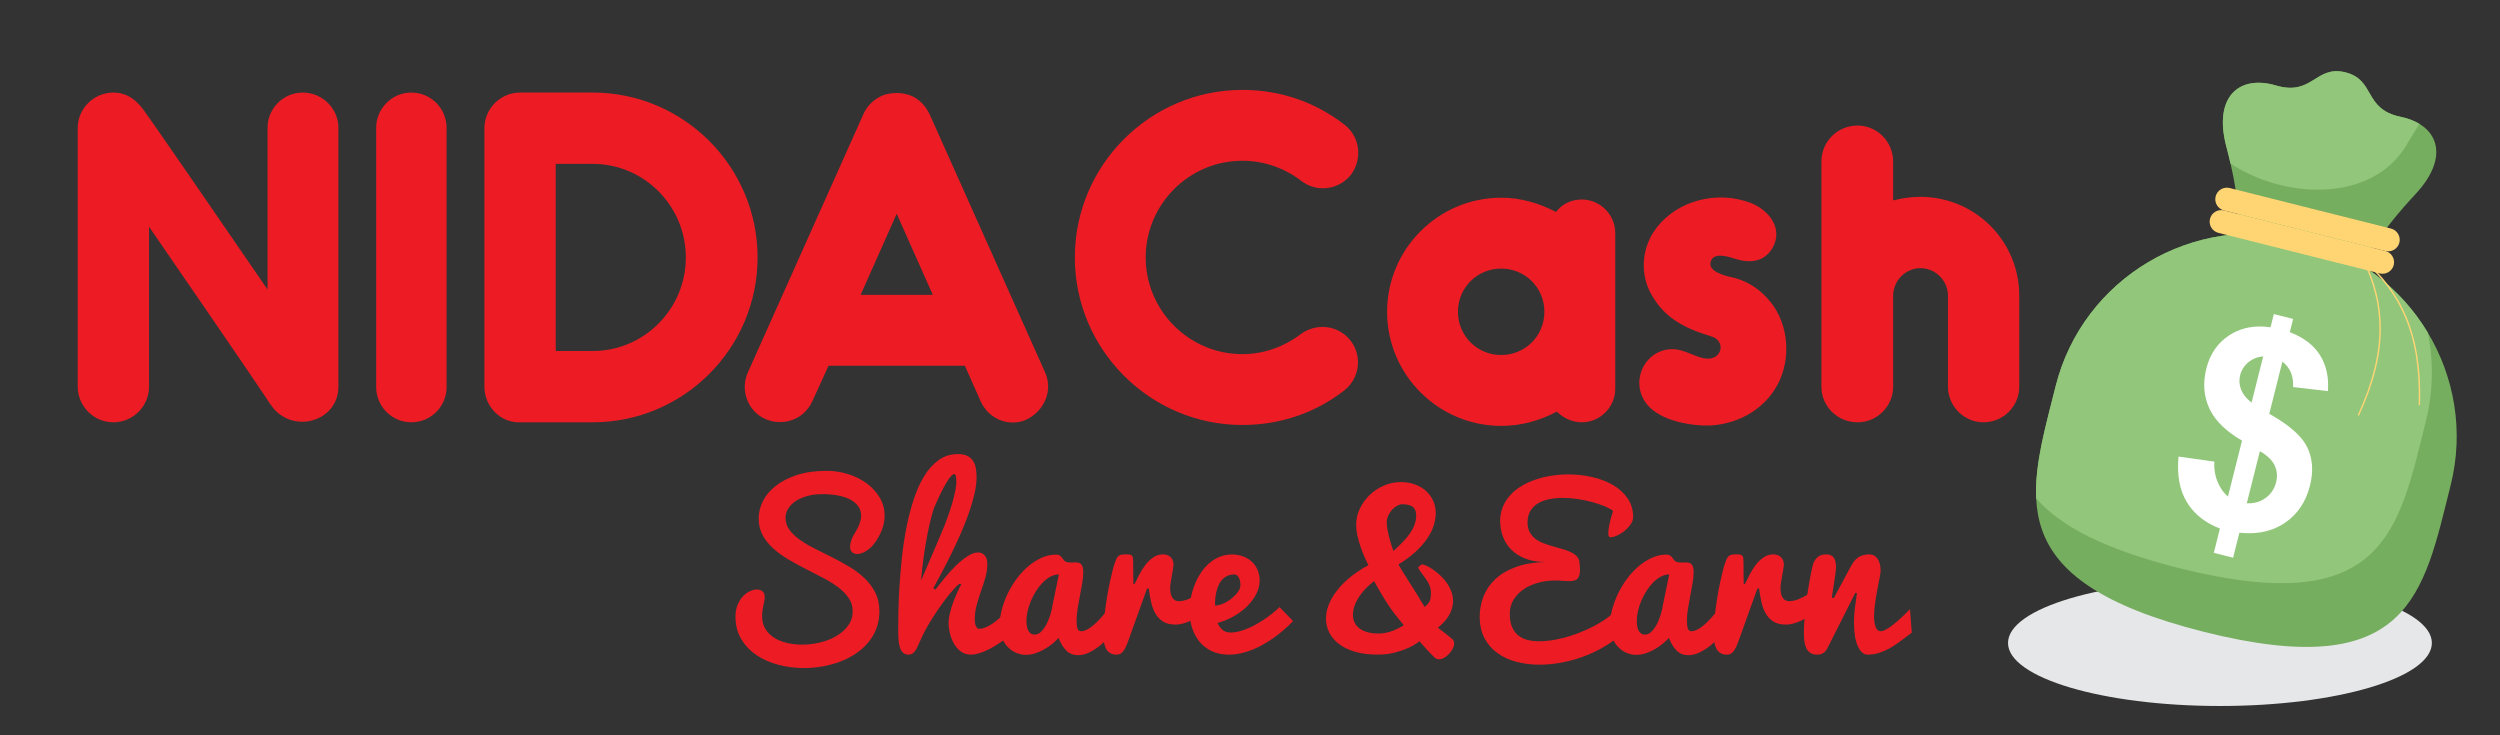 <?xml version="1.0" encoding="utf-8"?>
<!-- Generator: Adobe Illustrator 16.0.0, SVG Export Plug-In . SVG Version: 6.00 Build 0)  -->
<!DOCTYPE svg PUBLIC "-//W3C//DTD SVG 1.1//EN" "http://www.w3.org/Graphics/SVG/1.1/DTD/svg11.dtd">
<svg version="1.1" id="Layer_1" xmlns="http://www.w3.org/2000/svg" xmlns:xlink="http://www.w3.org/1999/xlink" x="0px" y="0px"
	 width="400px" height="117.606px" viewBox="0 0 400 117.606" enable-background="new 0 0 400 117.606" xml:space="preserve">
<rect x="0" y="0" width="400" height="117.606" fill="#333333" stroke="none"/>
<path fill="#E6E7E8" d="M389.097,102.875c0,5.57-15.183,10.083-33.907,10.083c-18.728,0-33.907-4.513-33.907-10.083
	c0-5.569,15.18-10.084,33.907-10.084C373.914,92.792,389.097,97.306,389.097,102.875"/>
<path fill-rule="evenodd" clip-rule="evenodd" fill="#76AE5F" d="M358.259,38.458c0.265-1.726,0.063-7.011-2.045-15.011
	c-2.108-8.008,2.086-11.508,7.942-9.768c5.857,1.74,6.311-3.312,11.131-2.098c4.82,1.21,2.831,5.874,8.815,7.112
	c5.984,1.236,8.022,6.305,2.382,12.358c-5.644,6.056-8.321,10.618-8.903,12.264C372.421,57.907,355.907,53.757,358.259,38.458"/>
<path fill-rule="evenodd" clip-rule="evenodd" fill="#76AE5F" d="M368.386,38.367c17.446,4.385,28.067,21.984,23.709,39.307
	c-4.353,17.32-6.446,31.722-39.479,23.419c-33.03-8.303-28.067-21.984-23.713-39.307C333.257,44.464,350.933,33.978,368.386,38.367"
	/>
<path fill-rule="evenodd" clip-rule="evenodd" fill="#91C67B" d="M368.386,38.367c8.746,2.197,15.773,7.714,20.062,14.851
	c0.938,4.58,0.885,9.428-0.328,14.253c-4.354,17.319-6.449,31.724-39.481,23.421c-12.05-3.031-19.038-6.774-22.85-11.153
	c-0.257-5.401,1.471-11.418,3.114-17.954C333.257,44.464,350.933,33.978,368.386,38.367"/>
<path fill-rule="evenodd" clip-rule="evenodd" fill="#FFD574" d="M356.745,30.083l25.813,6.489c0.983,0.246,1.592,1.258,1.343,2.245
	c-0.25,0.988-1.259,1.592-2.245,1.345l-25.812-6.488c-0.988-0.251-1.592-1.26-1.343-2.248
	C354.749,30.438,355.758,29.834,356.745,30.083"/>
<path fill-rule="evenodd" clip-rule="evenodd" fill="#FFD574" d="M355.844,33.672l25.812,6.488c0.986,0.25,1.591,1.258,1.343,2.245
	c-0.249,0.987-1.259,1.591-2.245,1.342l-25.813-6.489c-0.986-0.246-1.591-1.257-1.342-2.245
	C353.847,34.027,354.855,33.424,355.844,33.672"/>
<path fill="#FFFFFF" d="M368.09,53.949c1.34,0.761,2.377,1.712,3.106,2.871c1.013,1.611,1.438,3.531,1.271,5.76l-5.577-0.652
	c0.043-0.792-0.049-1.501-0.272-2.125L368.09,53.949z M364.756,67.214c2.234,1.452,3.706,2.904,4.407,4.354
	c0.868,1.783,1.012,3.826,0.433,6.135c-0.646,2.573-1.972,4.548-3.967,5.923c-1.547,1.063-3.357,1.626-5.423,1.688l1.278-5.084
	c0.346-0.134,0.673-0.312,0.986-0.537c0.87-0.624,1.437-1.467,1.709-2.538c0.24-0.955,0.158-1.84-0.227-2.674
	c-0.17-0.371-0.426-0.726-0.757-1.07L364.756,67.214z M356.476,79.441l2.247-8.943c-0.448-0.26-0.868-0.524-1.264-0.795l1.623-6.464
	c0.301,0.416,0.69,0.806,1.169,1.173l1.859-7.388c-0.574,0.045-1.097,0.186-1.571,0.423l1.308-5.206
	c0.466,0.013,0.944,0.054,1.435,0.124l0.529-2.113l3.091,0.777l-0.53,2.114c0.619,0.239,1.191,0.507,1.719,0.805l-1.472,5.854
	c-0.276-0.77-0.754-1.417-1.435-1.939l-2.099,8.343c0.595,0.339,1.153,0.673,1.671,1.007l-1.56,6.195
	c-0.415-0.428-0.952-0.838-1.615-1.215l-2.091,8.324c0.716,0.046,1.38-0.051,1.994-0.289l-1.278,5.084
	c-0.611,0.02-1.248-0.008-1.904-0.074l-1.004,3.995l-3.09-0.775l0.979-3.895c-0.463-0.179-0.899-0.372-1.317-0.589l1.474-5.857
	C355.666,78.64,356.042,79.083,356.476,79.441 M357.459,69.703c-1.905-1.305-3.228-2.759-3.97-4.371
	c-0.891-1.944-1.052-4.069-0.476-6.372c0.586-2.334,1.815-4.11,3.687-5.328c1.513-0.979,3.228-1.442,5.146-1.392l-1.308,5.206
	c-0.285,0.14-0.552,0.315-0.805,0.52c-0.67,0.562-1.106,1.258-1.312,2.081c-0.19,0.751-0.143,1.514,0.148,2.27
	c0.127,0.321,0.296,0.629,0.512,0.922L357.459,69.703z M353.869,83.975c-1.732-0.899-3.067-2.122-3.995-3.674
	c-1.151-1.916-1.584-4.336-1.309-7.25l5.727,0.804c-0.061,1.193,0.122,2.287,0.541,3.269c0.152,0.357,0.321,0.688,0.51,0.993
	L353.869,83.975z"/>
<path fill="none" stroke="#FFD574" stroke-width="0.234" stroke-linecap="round" stroke-linejoin="round" stroke-miterlimit="22.926" d="
	M378.158,41.593c3.373,6.891,3.995,14.427-0.791,24.799"/>
<path fill="none" stroke="#FFD574" stroke-width="0.234" stroke-linecap="round" stroke-linejoin="round" stroke-miterlimit="22.926" d="
	M378.158,41.593c5.794,5.029,9.305,11.727,8.942,23.143"/>
<path fill-rule="evenodd" clip-rule="evenodd" fill="#91C67B" d="M356.88,26.154c-0.196-0.865-0.417-1.77-0.666-2.707
	c-2.108-8.008,2.086-11.508,7.942-9.768c5.857,1.74,6.311-3.312,11.128-2.098c4.823,1.21,2.834,5.874,8.818,7.112
	c1.161,0.239,2.173,0.624,3.011,1.131c-1.304,2.014-2.102,3.525-2.77,4.448C378.437,32.412,365.176,31.684,356.88,26.154"/>
<path fill="#ED1C24" d="M125.681,82.818c0,0.734,0.214,1.394,0.642,1.973c0.431,0.58,1,1.117,1.707,1.612
	c0.706,0.499,1.511,0.966,2.406,1.411c0.896,0.445,1.815,0.905,2.757,1.381c0.942,0.472,1.862,0.979,2.758,1.521
	c0.897,0.54,1.7,1.149,2.406,1.827c0.706,0.681,1.273,1.449,1.706,2.311c0.428,0.854,0.641,1.834,0.641,2.938
	c0,1.002-0.159,1.924-0.482,2.765c-0.323,0.843-0.765,1.597-1.333,2.265c-0.559,0.67-1.226,1.261-1.993,1.772
	c-0.771,0.513-1.599,0.936-2.491,1.269c-0.891,0.335-1.826,0.589-2.807,0.761c-0.981,0.173-1.966,0.259-2.956,0.259
	c-1.393,0-2.748-0.17-4.063-0.51c-1.312-0.339-2.483-0.851-3.51-1.536c-1.024-0.688-1.845-1.544-2.461-2.573
	c-0.622-1.032-0.93-2.238-0.93-3.617c0-0.711,0.115-1.34,0.344-1.878c0.229-0.544,0.512-0.993,0.853-1.357
	c0.34-0.359,0.708-0.634,1.111-0.817c0.4-0.184,0.77-0.275,1.119-0.275c0.357,0,0.657,0.097,0.895,0.29
	c0.239,0.196,0.359,0.5,0.359,0.912c0,0.189-0.023,0.391-0.065,0.602c-0.044,0.212-0.095,0.443-0.144,0.694
	c-0.05,0.248-0.097,0.523-0.142,0.824c-0.044,0.303-0.067,0.632-0.067,0.988c0,0.78,0.179,1.454,0.537,2.021
	c0.353,0.572,0.826,1.037,1.417,1.405c0.591,0.367,1.272,0.641,2.039,0.818c0.771,0.179,1.566,0.268,2.392,0.268
	c0.969,0,1.939-0.114,2.909-0.351c0.966-0.235,1.834-0.579,2.604-1.036c0.769-0.458,1.393-1.018,1.87-1.681
	c0.482-0.662,0.721-1.422,0.721-2.28c0-0.79-0.214-1.498-0.645-2.122c-0.43-0.624-0.996-1.202-1.702-1.729
	c-0.711-0.528-1.514-1.029-2.417-1.496c-0.902-0.468-1.819-0.942-2.757-1.419c-0.938-0.48-1.855-0.985-2.757-1.515
	c-0.902-0.526-1.706-1.111-2.415-1.745c-0.708-0.633-1.275-1.346-1.708-2.131c-0.428-0.785-0.642-1.678-0.642-2.683
	c0-0.932,0.227-1.856,0.677-2.764c0.452-0.907,1.134-1.721,2.039-2.438c0.91-0.722,2.043-1.304,3.401-1.748
	c1.36-0.445,2.953-0.669,4.78-0.669c1.159,0,2.29,0.174,3.398,0.52c1.108,0.346,2.099,0.835,2.968,1.469
	c0.868,0.638,1.566,1.393,2.096,2.273c0.529,0.879,0.792,1.854,0.792,2.923c0,0.637-0.107,1.288-0.322,1.956
	c-0.219,0.67-0.567,1.368-1.044,2.089c-0.471,0.701-0.98,1.223-1.532,1.563c-0.552,0.339-1.049,0.51-1.497,0.51
	c-0.333,0-0.606-0.099-0.815-0.293c-0.214-0.193-0.318-0.484-0.318-0.878c0-0.288,0.064-0.632,0.199-1.027
	c0.132-0.395,0.364-0.849,0.687-1.361c0.298-0.49,0.521-0.949,0.668-1.38c0.145-0.428,0.216-0.823,0.216-1.193
	c0-0.569-0.155-1.066-0.458-1.497c-0.308-0.428-0.731-0.785-1.272-1.075c-0.54-0.292-1.189-0.509-1.944-0.652
	c-0.761-0.147-1.589-0.219-2.491-0.219c-1.004,0-1.875,0.114-2.616,0.344c-0.741,0.228-1.358,0.524-1.854,0.884
	c-0.497,0.364-0.865,0.767-1.104,1.211C125.801,81.945,125.681,82.385,125.681,82.818"/>
<path fill="#ED1C24" d="M149.66,94.347c0.458-0.602,0.97-1.247,1.539-1.937c0.567-0.691,1.159-1.338,1.771-1.932
	s1.223-1.091,1.831-1.486c0.606-0.396,1.178-0.595,1.71-0.595c0.137,0,0.288,0.025,0.452,0.077c0.17,0.05,0.329,0.142,0.479,0.276
	c0.148,0.132,0.275,0.318,0.377,0.559c0.099,0.239,0.149,0.55,0.149,0.928c0,0.759-0.107,1.494-0.318,2.213
	s-0.443,1.437-0.693,2.155c-0.251,0.719-0.48,1.452-0.684,2.195c-0.209,0.75-0.311,1.529-0.311,2.342
	c0,0.447,0.068,0.803,0.201,1.068c0.135,0.27,0.306,0.404,0.518,0.404c0.269,0,0.552-0.059,0.853-0.168
	c0.301-0.111,0.601-0.255,0.902-0.435c0.298-0.179,0.597-0.383,0.886-0.612c0.289-0.225,0.562-0.464,0.821-0.708
	c0.611-0.568,1.213-1.216,1.804-1.938l0.283,4.445c-0.204,0.155-0.455,0.35-0.76,0.583c-0.308,0.234-0.646,0.482-1.019,0.744
	c-0.374,0.263-0.776,0.527-1.214,0.795c-0.432,0.267-0.869,0.502-1.31,0.709c-0.44,0.206-0.882,0.378-1.32,0.509
	c-0.44,0.135-0.861,0.202-1.264,0.202c-0.611,0-1.144-0.164-1.595-0.492c-0.451-0.329-0.82-0.746-1.11-1.253
	c-0.291-0.508-0.507-1.062-0.65-1.663c-0.145-0.603-0.219-1.171-0.219-1.706c0-0.354,0.047-0.753,0.145-1.192
	c0.094-0.44,0.209-0.884,0.347-1.33c0.14-0.445,0.296-0.881,0.468-1.304c0.171-0.423,0.334-0.805,0.487-1.136
	c0.148-0.332,0.278-0.606,0.393-0.818c0.109-0.211,0.184-0.334,0.216-0.367l-0.351-0.05c-0.188,0.121-0.512,0.433-0.961,0.935
	c-0.45,0.502-0.96,1.134-1.529,1.897c-0.567,0.763-1.154,1.62-1.763,2.573c-0.606,0.952-1.156,1.937-1.646,2.947
	c-0.247,0.503-0.445,0.94-0.602,1.312c-0.157,0.374-0.311,0.68-0.46,0.919c-0.148,0.24-0.313,0.421-0.492,0.543
	s-0.408,0.185-0.686,0.185c-0.369,0-0.657-0.106-0.868-0.317c-0.211-0.212-0.375-0.493-0.484-0.843
	c-0.112-0.352-0.185-0.749-0.219-1.197c-0.033-0.444-0.05-0.901-0.05-1.368c0-0.747,0.01-1.725,0.025-2.933
	c0.018-1.21,0.069-2.55,0.159-4.02c0.09-1.47,0.219-3.018,0.386-4.646c0.166-1.626,0.405-3.231,0.708-4.82
	c0.309-1.586,0.691-3.104,1.154-4.545c0.462-1.442,1.024-2.712,1.688-3.809c0.665-1.099,1.439-1.969,2.333-2.615
	c0.892-0.647,1.916-0.97,3.075-0.97c0.602,0,1.094,0.089,1.476,0.267c0.386,0.179,0.692,0.429,0.92,0.755
	c0.229,0.321,0.389,0.706,0.478,1.159c0.089,0.45,0.133,0.955,0.133,1.512c0,0.824-0.118,1.737-0.352,2.742
	c-0.234,1.002-0.542,2.043-0.925,3.122c-0.388,1.082-0.823,2.175-1.312,3.283c-0.493,1.11-0.993,2.186-1.507,3.226
	c-0.512,1.044-1.014,2.025-1.511,2.95s-0.932,1.739-1.31,2.439L149.66,94.347z M151.149,84.021c0.657-1.704,1.134-3.141,1.427-4.312
	c0.296-1.169,0.443-2.032,0.443-2.591c0-0.846-0.109-1.268-0.333-1.268c-0.291,0-0.718,0.473-1.287,1.419
	c-0.567,0.947-1.235,2.323-2.004,4.127c-0.188,0.614-0.365,1.248-0.527,1.905c-0.161,0.658-0.308,1.312-0.435,1.964
	c-0.126,0.65-0.246,1.292-0.35,1.922c-0.104,0.629-0.199,1.228-0.277,1.798c-0.188,1.324-0.334,2.619-0.434,3.891
	c0.303-0.701,0.632-1.463,0.987-2.288c0.356-0.825,0.708-1.641,1.052-2.448c0.347-0.808,0.67-1.571,0.979-2.29
	C150.694,85.131,150.948,84.523,151.149,84.021"/>
<path fill="#ED1C24" d="M178.501,100.647c-0.253,0.358-0.597,0.776-1.026,1.253c-0.431,0.479-0.91,0.938-1.445,1.373
	c-0.537,0.432-1.108,0.8-1.72,1.101c-0.614,0.301-1.228,0.453-1.839,0.453c-0.736,0-1.348-0.239-1.839-0.712
	c-0.488-0.472-0.914-1.16-1.269-2.062c-0.268,0.311-0.596,0.628-0.984,0.951c-0.394,0.323-0.819,0.617-1.281,0.879
	c-0.463,0.26-0.942,0.474-1.445,0.644c-0.502,0.166-1.004,0.248-1.503,0.248c-0.535,0-1.057-0.107-1.564-0.326
	c-0.507-0.216-0.955-0.527-1.345-0.935s-0.701-0.902-0.935-1.486c-0.237-0.585-0.351-1.245-0.351-1.981
	c0-0.835,0.114-1.692,0.351-2.573c0.234-0.879,0.557-1.74,0.967-2.58c0.413-0.844,0.9-1.636,1.463-2.382
	c0.562-0.745,1.177-1.396,1.847-1.957c0.667-0.556,1.373-0.999,2.114-1.327s1.496-0.492,2.262-0.492
	c0.258,0,0.457,0.051,0.602,0.147c0.145,0.104,0.266,0.218,0.361,0.345c0.094,0.13,0.186,0.254,0.275,0.376
	c0.089,0.123,0.199,0.214,0.333,0.268c0.133,0.055,0.271,0.093,0.41,0.11c0.138,0.015,0.281,0.024,0.424,0.024
	c0.125,0,0.25-0.002,0.379-0.01c0.127-0.005,0.253-0.008,0.375-0.008c0.167,0,0.323,0.018,0.468,0.05
	c0.146,0.035,0.273,0.106,0.385,0.219c0.109,0.106,0.196,0.267,0.258,0.468c0.061,0.199,0.092,0.472,0.092,0.818
	c0,0.534-0.057,1.128-0.167,1.778c-0.112,0.652-0.234,1.321-0.367,2.005c-0.135,0.686-0.259,1.373-0.369,2.056
	c-0.112,0.686-0.168,1.335-0.168,1.946c0,0.525,0.049,0.936,0.143,1.229c0.096,0.296,0.3,0.442,0.61,0.442
	c0.233,0,0.479-0.058,0.735-0.175c0.256-0.115,0.517-0.271,0.779-0.459c0.258-0.188,0.522-0.402,0.785-0.645
	c0.259-0.237,0.507-0.486,0.741-0.743c0.547-0.602,1.099-1.279,1.655-2.038L178.501,100.647z M164.231,99.327
	c0,0.278,0.02,0.55,0.059,0.811c0.04,0.265,0.109,0.497,0.208,0.703c0.1,0.207,0.234,0.374,0.4,0.501
	c0.167,0.129,0.381,0.191,0.634,0.191c0.413,0,0.786-0.178,1.121-0.535c0.336-0.355,0.624-0.786,0.868-1.285
	c0.245-0.502,0.443-1.02,0.594-1.555c0.152-0.533,0.249-0.981,0.291-1.337l1.019-4.912c-0.454,0-0.899,0.114-1.335,0.344
	c-0.434,0.229-0.843,0.537-1.228,0.927c-0.385,0.39-0.738,0.836-1.061,1.335c-0.323,0.502-0.603,1.029-0.835,1.58
	c-0.234,0.55-0.415,1.105-0.542,1.661C164.295,98.315,164.231,98.837,164.231,99.327"/>
<path fill="#ED1C24" d="M176.532,101.249c0-0.489,0.024-1.061,0.081-1.713c0.059-0.651,0.133-1.337,0.227-2.063
	c0.095-0.724,0.204-1.462,0.334-2.212c0.129-0.754,0.263-1.47,0.41-2.148c0.145-0.679,0.29-1.303,0.435-1.871
	c0.144-0.567,0.289-1.037,0.434-1.406c0.089-0.242,0.179-0.437,0.268-0.583c0.09-0.146,0.191-0.259,0.309-0.344
	c0.119-0.082,0.263-0.139,0.436-0.166c0.171-0.028,0.385-0.043,0.644-0.043c0.288,0,0.513,0.015,0.676,0.043
	c0.161,0.027,0.28,0.094,0.357,0.201c0.081,0.106,0.127,0.258,0.145,0.46c0.016,0.199,0.025,0.473,0.025,0.818v1.496
	c0,0.584,0.01,1.161,0.032,1.728h0.185c0.221-0.444,0.474-0.942,0.752-1.493c0.279-0.553,0.603-1.067,0.97-1.547
	c0.365-0.48,0.785-0.883,1.254-1.21c0.467-0.329,1.006-0.496,1.62-0.496c0.209,0,0.418,0.038,0.617,0.109
	c0.201,0.073,0.377,0.178,0.526,0.309c0.148,0.135,0.269,0.298,0.357,0.495c0.091,0.194,0.135,0.414,0.135,0.661
	c0,0.187-0.027,0.453-0.084,0.79c-0.055,0.341-0.114,0.699-0.184,1.072c-0.065,0.372-0.127,0.733-0.184,1.086
	c-0.056,0.351-0.083,0.642-0.083,0.875c0,0.403,0.037,0.736,0.116,1.005c0.08,0.267,0.182,0.481,0.309,0.644
	c0.13,0.161,0.274,0.273,0.436,0.341s0.331,0.103,0.51,0.103c0.502,0,1.019-0.112,1.557-0.336c0.532-0.222,1.023-0.474,1.469-0.751
	c0.525-0.324,1.037-0.691,1.537-1.104l-0.252,3.913c-0.288,0.186-0.616,0.397-0.984,0.631s-0.761,0.455-1.179,0.661
	s-0.853,0.379-1.302,0.517c-0.453,0.14-0.91,0.209-1.381,0.209c-0.835,0-1.509-0.168-2.021-0.51
	c-0.512-0.338-0.92-0.785-1.221-1.335c-0.301-0.552-0.524-1.171-0.669-1.856c-0.144-0.684-0.261-1.377-0.353-2.079h-0.265
	l-2.993,8.339c-0.153,0.433-0.303,0.794-0.441,1.077c-0.14,0.285-0.282,0.515-0.425,0.692c-0.147,0.179-0.301,0.304-0.469,0.377
	c-0.166,0.074-0.35,0.108-0.551,0.108c-0.458,0-0.823-0.098-1.103-0.294c-0.278-0.193-0.494-0.454-0.646-0.785
	c-0.149-0.328-0.249-0.7-0.298-1.118C176.557,102.126,176.532,101.694,176.532,101.249"/>
<path fill="#ED1C24" d="M196.614,104.742c-1.047,0-1.964-0.189-2.749-0.569c-0.786-0.377-1.437-0.887-1.964-1.528
	c-0.522-0.64-0.915-1.381-1.177-2.221c-0.261-0.842-0.393-1.726-0.393-2.65c0-0.624,0.063-1.282,0.184-1.979
	c0.122-0.695,0.309-1.379,0.561-2.048c0.25-0.668,0.565-1.305,0.944-1.911c0.378-0.606,0.82-1.144,1.328-1.605
	c0.507-0.461,1.072-0.828,1.704-1.103c0.63-0.273,1.328-0.41,2.099-0.41c0.622,0,1.201,0.1,1.735,0.301
	c0.537,0.201,0.999,0.483,1.396,0.846c0.395,0.361,0.705,0.798,0.925,1.31c0.225,0.512,0.336,1.087,0.336,1.722
	c0,0.69-0.171,1.381-0.509,2.072c-0.339,0.691-0.811,1.342-1.412,1.954c-0.602,0.613-1.317,1.158-2.147,1.638
	c-0.831,0.48-1.73,0.854-2.698,1.12c0.166,0.301,0.331,0.549,0.492,0.752c0.162,0.201,0.326,0.356,0.494,0.469
	c0.165,0.111,0.341,0.188,0.525,0.233c0.184,0.044,0.381,0.067,0.594,0.067c0.667,0,1.372-0.135,2.113-0.4
	c0.741-0.27,1.462-0.602,2.163-1.006c0.701-0.399,1.368-0.839,1.989-1.31c0.624-0.475,1.152-0.922,1.586-1.345l2.157,2.238
	c-0.979,1.014-2.023,1.914-3.124,2.691c-0.48,0.333-0.995,0.662-1.546,0.985s-1.132,0.608-1.738,0.859
	c-0.607,0.251-1.235,0.455-1.89,0.603C197.942,104.667,197.284,104.742,196.614,104.742 M194.393,96.888
	c0.402,0,0.841-0.102,1.312-0.308c0.472-0.207,0.912-0.474,1.319-0.796c0.405-0.323,0.749-0.674,1.024-1.052
	c0.28-0.379,0.42-0.746,0.42-1.104c0-0.499-0.089-0.912-0.272-1.235c-0.184-0.322-0.413-0.484-0.68-0.484
	c-0.479,0-0.887,0.089-1.228,0.267c-0.34,0.179-0.624,0.41-0.853,0.693c-0.229,0.285-0.412,0.608-0.552,0.969
	c-0.14,0.363-0.244,0.729-0.316,1.097c-0.071,0.365-0.122,0.724-0.142,1.068C194.402,96.349,194.393,96.642,194.393,96.888"/>
<path fill="#ED1C24" d="M218.957,90.422c-0.211-0.392-0.433-0.848-0.659-1.37c-0.228-0.524-0.441-1.077-0.636-1.656
	c-0.194-0.578-0.358-1.161-0.485-1.745c-0.127-0.583-0.191-1.139-0.191-1.663c0-0.902,0.193-1.766,0.584-2.591
	c0.392-0.822,0.913-1.554,1.569-2.187c0.659-0.637,1.419-1.139,2.282-1.515c0.868-0.373,1.775-0.56,2.732-0.56
	c0.813,0,1.563,0.127,2.247,0.375c0.687,0.25,1.272,0.6,1.762,1.045c0.493,0.448,0.873,0.97,1.144,1.571
	c0.274,0.602,0.413,1.26,0.413,1.971c0,0.624-0.106,1.28-0.318,1.964c-0.213,0.688-0.556,1.383-1.035,2.089
	c-0.481,0.708-1.098,1.412-1.854,2.113c-0.759,0.704-1.679,1.382-2.759,2.041c0.135,0.266,0.358,0.653,0.677,1.16
	c0.318,0.508,0.674,1.072,1.068,1.696s0.81,1.278,1.238,1.964c0.428,0.684,0.825,1.346,1.194,1.979
	c0.232-0.167,0.423-0.339,0.562-0.517c0.14-0.181,0.241-0.356,0.308-0.535c0.065-0.179,0.109-0.361,0.125-0.545
	c0.018-0.184,0.025-0.37,0.025-0.562c0-0.42-0.051-0.783-0.15-1.084s-0.242-0.594-0.428-0.885c-0.184-0.288-0.402-0.599-0.658-0.928
	c-0.257-0.328-0.534-0.733-0.835-1.21c0-0.013,0.027-0.045,0.082-0.102c0.055-0.056,0.119-0.117,0.193-0.186
	c0.073-0.064,0.143-0.123,0.209-0.174c0.065-0.05,0.109-0.074,0.135-0.074c0.163,0,0.407,0.069,0.716,0.209
	c0.313,0.139,0.651,0.334,1.019,0.584c0.369,0.252,0.746,0.553,1.139,0.902c0.388,0.351,0.741,0.743,1.053,1.179
	c0.311,0.436,0.568,0.905,0.768,1.412c0.201,0.507,0.301,1.031,0.301,1.579c0,0.678-0.187,1.384-0.56,2.112
	c-0.372,0.731-1.004,1.457-1.897,2.178c0.033,0,0.152,0.079,0.352,0.229c0.201,0.15,0.428,0.326,0.686,0.527
	c0.257,0.198,0.51,0.399,0.764,0.602c0.245,0.198,0.436,0.354,0.557,0.467c0.177,0.167,0.267,0.395,0.267,0.687
	c0,0.256-0.074,0.531-0.224,0.825c-0.152,0.296-0.344,0.569-0.577,0.82c-0.233,0.248-0.493,0.457-0.778,0.627
	c-0.283,0.166-0.559,0.248-0.828,0.248c-0.253,0-0.481-0.082-0.684-0.248c-0.146-0.125-0.355-0.328-0.626-0.611
	c-0.273-0.284-0.545-0.578-0.811-0.879c-0.267-0.301-0.502-0.563-0.703-0.792c-0.199-0.229-0.299-0.349-0.299-0.358
	c-0.524,0.399-1.126,0.756-1.805,1.069c-0.592,0.265-1.295,0.512-2.113,0.735c-0.82,0.222-1.755,0.333-2.8,0.333
	c-1.359,0-2.555-0.149-3.584-0.449c-1.029-0.301-1.893-0.714-2.581-1.238c-0.692-0.522-1.213-1.134-1.563-1.83
	c-0.352-0.696-0.527-1.444-0.527-2.251c0-0.698,0.142-1.422,0.425-2.169c0.286-0.746,0.711-1.492,1.281-2.238
	c0.568-0.747,1.274-1.471,2.12-2.173C216.829,91.692,217.821,91.034,218.957,90.422 M220.545,101.366
	c0.723,0,1.431-0.125,2.121-0.375c0.688-0.252,1.335-0.572,1.937-0.96c-0.477-0.569-0.899-1.089-1.268-1.564
	c-0.368-0.472-0.727-0.969-1.079-1.486c-0.351-0.517-0.716-1.092-1.093-1.72c-0.379-0.634-0.814-1.391-1.304-2.282
	c-0.537,0.4-1.015,0.828-1.437,1.277c-0.423,0.453-0.78,0.913-1.068,1.38c-0.292,0.467-0.514,0.933-0.662,1.395
	c-0.149,0.46-0.225,0.911-0.225,1.345c0,0.423,0.08,0.812,0.242,1.179c0.161,0.362,0.41,0.676,0.743,0.945
	c0.333,0.266,0.755,0.477,1.268,0.634C219.235,101.289,219.844,101.366,220.545,101.366 M224.354,80.678
	c-0.233,0-0.498,0.076-0.786,0.227s-0.559,0.356-0.811,0.627c-0.251,0.266-0.459,0.581-0.626,0.945
	c-0.169,0.359-0.251,0.753-0.251,1.178c0,0.363,0.052,0.807,0.159,1.318c0.106,0.515,0.227,1.007,0.359,1.479
	c0.133,0.476,0.254,0.876,0.369,1.203c0.109,0.33,0.176,0.495,0.198,0.495c0.548-0.502,1.045-0.985,1.496-1.446
	c0.45-0.464,0.831-0.923,1.144-1.378c0.313-0.457,0.556-0.92,0.727-1.387c0.175-0.468,0.259-0.952,0.259-1.455
	c0-0.279-0.035-0.529-0.106-0.751c-0.072-0.224-0.191-0.412-0.361-0.568c-0.166-0.157-0.396-0.277-0.686-0.358
	C225.15,80.721,224.786,80.678,224.354,80.678"/>
<path fill="#ED1C24" d="M260.363,100.565c-0.901,0.958-1.92,1.796-3.049,2.514c-1.131,0.722-2.312,1.32-3.542,1.805
	s-2.481,0.851-3.752,1.094c-1.273,0.246-2.501,0.371-3.694,0.371c-1.312,0-2.55-0.155-3.709-0.463
	c-1.159-0.306-2.173-0.772-3.04-1.402c-0.868-0.629-1.557-1.424-2.063-2.387c-0.507-0.966-0.762-2.109-0.762-3.438
	c0-1.122,0.204-2.205,0.609-3.24c0.407-1.036,1.037-1.956,1.89-2.756c0.852-0.803,1.944-1.45,3.276-1.939
	c1.33-0.49,2.923-0.759,4.785-0.804c-1.226,0-2.294-0.174-3.208-0.526c-0.914-0.351-1.671-0.822-2.272-1.42
	c-0.602-0.597-1.052-1.293-1.353-2.088c-0.301-0.797-0.453-1.641-0.453-2.531c0-0.838,0.147-1.599,0.438-2.289
	c0.288-0.692,0.686-1.313,1.193-1.864c0.507-0.553,1.104-1.032,1.795-1.445c0.691-0.412,1.442-0.756,2.248-1.026
	c0.81-0.274,1.655-0.48,2.54-0.616c0.886-0.143,1.78-0.209,2.683-0.209c1.304,0,2.578,0.139,3.826,0.426
	c1.248,0.279,2.356,0.708,3.327,1.273c0.969,0.57,1.747,1.281,2.336,2.132c0.592,0.852,0.888,1.848,0.888,2.982
	c0,0.401-0.137,0.799-0.41,1.187c-0.273,0.39-0.597,0.738-0.977,1.044c-0.38,0.309-0.778,0.551-1.195,0.736
	c-0.418,0.187-0.767,0.275-1.045,0.275c-0.233,0-0.349-0.206-0.349-0.616c0-0.368,0.059-0.844,0.174-1.422
	c0.117-0.58,0.313-1.304,0.593-2.173c-0.298-0.244-0.741-0.49-1.318-0.734c-0.582-0.246-1.238-0.469-1.963-0.668
	c-0.731-0.2-1.508-0.366-2.333-0.495c-0.825-0.126-1.636-0.191-2.441-0.191c-0.746,0-1.457,0.067-2.138,0.201
	c-0.679,0.135-1.278,0.354-1.795,0.659c-0.518,0.309-0.93,0.711-1.238,1.216c-0.306,0.497-0.457,1.116-0.457,1.852
	c0,0.602,0.109,1.111,0.323,1.519c0.218,0.413,0.508,0.767,0.87,1.055c0.363,0.288,0.776,0.525,1.243,0.709
	c0.469,0.184,0.955,0.351,1.457,0.494c0.502,0.145,0.994,0.284,1.476,0.42c0.488,0.133,0.93,0.283,1.338,0.458
	c0.408,0.174,0.751,0.38,1.029,0.627c0.279,0.243,0.463,0.549,0.552,0.917c0.021,0.234,0.046,0.472,0.064,0.711
	c0.021,0.239,0.035,0.47,0.035,0.693c0,0.624-0.119,1.077-0.353,1.365c-0.233,0.28-0.691,0.426-1.367,0.426
	c-0.291,0-0.652-0.021-1.08-0.054s-0.84-0.049-1.228-0.049c-0.89,0-1.766,0.114-2.625,0.343c-0.855,0.227-1.626,0.567-2.305,1.019
	c-0.679,0.45-1.229,1.008-1.646,1.671c-0.417,0.662-0.626,1.435-0.626,2.315c0,0.836,0.119,1.531,0.361,2.089
	c0.237,0.556,0.565,1.004,0.983,1.344c0.418,0.341,0.91,0.582,1.479,0.726c0.569,0.147,1.181,0.22,1.837,0.22
	c0.79,0,1.621-0.077,2.491-0.233c0.867-0.157,1.735-0.371,2.599-0.645c0.862-0.273,1.702-0.596,2.521-0.97
	c0.82-0.372,1.581-0.772,2.285-1.2c0.7-0.428,1.317-0.884,1.854-1.355c0.532-0.474,0.944-0.95,1.235-1.429L260.363,100.565z"/>
<path fill="#ED1C24" d="M276.151,100.647c-0.25,0.358-0.594,0.776-1.024,1.253c-0.43,0.479-0.909,0.938-1.444,1.373
	c-0.537,0.432-1.108,0.8-1.72,1.101c-0.614,0.301-1.228,0.453-1.84,0.453c-0.735,0-1.348-0.239-1.839-0.712
	c-0.488-0.472-0.914-1.16-1.269-2.062c-0.269,0.311-0.597,0.628-0.985,0.951c-0.393,0.323-0.817,0.617-1.279,0.879
	c-0.463,0.26-0.942,0.474-1.444,0.644c-0.503,0.166-1.005,0.248-1.504,0.248c-0.535,0-1.057-0.107-1.564-0.326
	c-0.507-0.216-0.955-0.527-1.345-0.935s-0.701-0.902-0.935-1.486c-0.237-0.585-0.352-1.245-0.352-1.981
	c0-0.835,0.114-1.692,0.352-2.573c0.233-0.879,0.558-1.74,0.968-2.58c0.412-0.844,0.899-1.636,1.463-2.382
	c0.562-0.745,1.177-1.396,1.847-1.957c0.667-0.556,1.373-0.999,2.114-1.327s1.496-0.492,2.263-0.492
	c0.258,0,0.456,0.051,0.601,0.147c0.146,0.104,0.266,0.218,0.361,0.345c0.092,0.13,0.187,0.254,0.275,0.376
	c0.09,0.123,0.199,0.214,0.334,0.268c0.133,0.055,0.271,0.093,0.41,0.11c0.136,0.015,0.28,0.024,0.424,0.024
	c0.125,0,0.249-0.002,0.379-0.01c0.127-0.005,0.253-0.008,0.375-0.008c0.166,0,0.323,0.018,0.468,0.05
	c0.146,0.035,0.273,0.106,0.385,0.219c0.11,0.106,0.196,0.267,0.259,0.468c0.06,0.199,0.092,0.472,0.092,0.818
	c0,0.534-0.057,1.128-0.166,1.778c-0.112,0.652-0.234,1.321-0.368,2.005c-0.135,0.686-0.259,1.373-0.368,2.056
	c-0.112,0.686-0.169,1.335-0.169,1.946c0,0.525,0.049,0.936,0.144,1.229c0.095,0.296,0.3,0.442,0.61,0.442
	c0.232,0,0.479-0.058,0.734-0.175c0.257-0.115,0.515-0.271,0.779-0.459c0.258-0.188,0.522-0.402,0.785-0.645
	c0.259-0.237,0.507-0.486,0.741-0.743c0.545-0.602,1.099-1.279,1.655-2.038L276.151,100.647z M261.885,99.327
	c0,0.278,0.02,0.55,0.057,0.811c0.042,0.265,0.111,0.497,0.208,0.703c0.103,0.207,0.237,0.374,0.403,0.501
	c0.167,0.129,0.381,0.191,0.634,0.191c0.413,0,0.785-0.178,1.121-0.535c0.336-0.355,0.624-0.786,0.868-1.285
	c0.245-0.502,0.441-1.02,0.592-1.555c0.154-0.533,0.251-0.981,0.293-1.337l1.02-4.912c-0.454,0-0.902,0.114-1.335,0.344
	c-0.435,0.229-0.844,0.537-1.229,0.927s-0.738,0.836-1.061,1.335c-0.323,0.502-0.603,1.029-0.836,1.58
	c-0.233,0.55-0.415,1.105-0.542,1.661C261.948,98.315,261.885,98.837,261.885,99.327"/>
<path fill="#ED1C24" d="M274.185,101.249c0-0.489,0.025-1.061,0.082-1.713c0.058-0.651,0.132-1.337,0.227-2.063
	c0.095-0.724,0.204-1.462,0.334-2.212c0.129-0.754,0.263-1.47,0.41-2.148c0.145-0.679,0.29-1.303,0.435-1.871
	c0.144-0.567,0.288-1.037,0.434-1.406c0.089-0.242,0.179-0.437,0.268-0.583c0.089-0.146,0.191-0.259,0.309-0.344
	c0.119-0.082,0.263-0.139,0.435-0.166c0.172-0.028,0.386-0.043,0.644-0.043c0.289,0,0.514,0.015,0.677,0.043
	c0.161,0.027,0.28,0.094,0.357,0.201c0.08,0.106,0.127,0.258,0.145,0.46c0.016,0.199,0.025,0.473,0.025,0.818v1.496
	c0,0.584,0.01,1.161,0.031,1.728h0.186c0.221-0.444,0.474-0.942,0.752-1.493c0.279-0.553,0.603-1.067,0.97-1.547
	c0.365-0.48,0.785-0.883,1.254-1.21c0.467-0.329,1.006-0.496,1.62-0.496c0.209,0,0.418,0.038,0.617,0.109
	c0.201,0.073,0.377,0.178,0.526,0.309c0.148,0.135,0.269,0.298,0.357,0.495c0.091,0.194,0.135,0.414,0.135,0.661
	c0,0.187-0.027,0.453-0.084,0.79c-0.055,0.341-0.114,0.699-0.184,1.072c-0.065,0.372-0.127,0.733-0.186,1.086
	c-0.054,0.351-0.081,0.642-0.081,0.875c0,0.403,0.037,0.736,0.116,1.005c0.08,0.267,0.182,0.481,0.309,0.644
	c0.13,0.161,0.274,0.273,0.436,0.341s0.331,0.103,0.51,0.103c0.502,0,1.019-0.112,1.556-0.336c0.533-0.222,1.024-0.474,1.47-0.751
	c0.525-0.324,1.037-0.691,1.537-1.104l-0.252,3.913c-0.288,0.186-0.616,0.397-0.984,0.631s-0.761,0.455-1.179,0.661
	s-0.854,0.379-1.303,0.517c-0.452,0.14-0.909,0.209-1.38,0.209c-0.835,0-1.509-0.168-2.021-0.51
	c-0.513-0.338-0.92-0.785-1.221-1.335c-0.301-0.552-0.524-1.171-0.669-1.856c-0.144-0.684-0.261-1.377-0.353-2.079h-0.265
	l-2.993,8.339c-0.153,0.433-0.303,0.794-0.441,1.077c-0.14,0.285-0.282,0.515-0.426,0.692c-0.146,0.179-0.301,0.304-0.468,0.377
	c-0.166,0.074-0.35,0.108-0.551,0.108c-0.458,0-0.823-0.098-1.103-0.294c-0.278-0.193-0.494-0.454-0.646-0.785
	c-0.149-0.328-0.249-0.7-0.3-1.118C274.21,102.126,274.185,101.694,274.185,101.249"/>
<path fill="#ED1C24" d="M288.619,101.249c0-0.735,0.044-1.583,0.135-2.548c0.09-0.963,0.201-1.944,0.332-2.94
	c0.135-0.998,0.287-1.957,0.453-2.882s0.329-1.716,0.484-2.374c0.122-0.512,0.361-0.94,0.709-1.286
	c0.354-0.345,0.83-0.52,1.432-0.52c0.603,0,1.021,0.185,1.253,0.553c0.234,0.367,0.349,0.857,0.349,1.472
	c0,0.166-0.015,0.396-0.05,0.676c-0.032,0.283-0.074,0.597-0.124,0.935c-0.05,0.341-0.104,0.693-0.159,1.055
	c-0.055,0.36-0.109,0.696-0.159,1.002s-0.089,0.573-0.124,0.803c-0.035,0.229-0.051,0.384-0.051,0.46h0.334
	c0.067-0.124,0.173-0.32,0.318-0.594c0.145-0.274,0.311-0.588,0.502-0.945c0.188-0.355,0.393-0.73,0.608-1.128
	c0.217-0.396,0.421-0.774,0.609-1.137c0.19-0.361,0.363-0.682,0.517-0.96c0.158-0.278,0.274-0.484,0.354-0.616
	c0.355-0.604,0.761-1.015,1.219-1.238s0.965-0.336,1.521-0.336c0.558,0,1.001,0.236,1.328,0.704
	c0.328,0.467,0.493,1.114,0.493,1.937c0,0.125-0.025,0.331-0.076,0.619c-0.049,0.291-0.114,0.636-0.19,1.037
	c-0.077,0.4-0.164,0.839-0.258,1.32c-0.095,0.479-0.183,0.969-0.262,1.471c-0.075,0.501-0.139,0.995-0.189,1.487
	c-0.052,0.489-0.076,0.939-0.076,1.353c0,0.69,0.087,1.258,0.26,1.705c0.173,0.445,0.44,0.666,0.811,0.666
	c0.165,0,0.358-0.05,0.575-0.149s0.449-0.231,0.703-0.393c0.249-0.161,0.507-0.348,0.767-0.559c0.263-0.211,0.521-0.431,0.78-0.651
	c0.586-0.525,1.208-1.114,1.854-1.773l0.283,3.745l-0.836,0.634c-0.456,0.345-0.925,0.69-1.396,1.035
	c-0.472,0.347-0.965,0.654-1.478,0.928c-0.512,0.274-1.049,0.496-1.605,0.672c-0.557,0.169-1.141,0.256-1.755,0.256
	c-0.611,0-1.129-0.442-1.546-1.328c-0.418-0.887-0.627-2.182-0.627-3.885c0-0.669,0.045-1.39,0.135-2.166
	c0.089-0.772,0.201-1.605,0.334-2.496h-0.265l-4.38,8.689c-0.225,0.458-0.474,0.768-0.752,0.935
	c-0.277,0.166-0.602,0.251-0.97,0.251c-0.457,0-0.825-0.098-1.104-0.294c-0.278-0.193-0.492-0.454-0.642-0.785
	c-0.151-0.328-0.25-0.7-0.304-1.118C288.645,102.126,288.619,101.694,288.619,101.249"/>
<path fill="#ED1C24" d="M54.145,20.444v41.423c0,5.202-6.344,7.411-9.981,3.918c-0.713-0.71-1.354-1.783-1.924-2.637
	c-0.855-1.355-17.395-25.45-18.395-26.875v25.594c0,3.136-2.565,5.701-5.703,5.701c-3.135,0-5.703-2.565-5.703-5.701V20.444
	c0-3.065,2.568-5.633,5.703-5.633c1.924,0,3.351,0.927,4.562,2.424c1.214,1.568,13.261,19.108,20.105,29.087V20.444
	c0-3.065,2.496-5.633,5.633-5.633C51.579,14.811,54.145,17.378,54.145,20.444"/>
<path fill="#ED1C24" d="M65.822,67.568c-3.137,0-5.633-2.565-5.633-5.632V20.444c0-3.065,2.496-5.633,5.633-5.633
	s5.631,2.568,5.631,5.633v41.492C71.453,65.002,68.959,67.568,65.822,67.568"/>
<path fill="#ED1C24" d="M121.212,41.19c0,14.544-11.833,26.378-26.379,26.378H82.999c-3.065,0-5.49-2.639-5.49-5.701V20.516
	c0-3.138,2.568-5.706,5.703-5.706h11.621C109.378,14.811,121.212,26.647,121.212,41.19 M109.734,41.19
	c0-8.271-6.7-14.971-14.901-14.971h-5.917v29.943h5.917C103.034,56.162,109.734,49.459,109.734,41.19"/>
<path fill="#ED1C24" d="M164.363,67.066c-2.353,1.215-5.987,0.426-7.486-2.919l-2.493-5.63h-21.815l-2.572,5.63
	c-1.494,3.279-4.986,3.993-7.483,2.919c-2.851-1.207-4.134-4.629-2.851-7.484l18.465-41.276c0.571-1.355,1.712-2.426,2.995-2.998
	c1.425-0.567,3.207-0.567,4.634,0c1.355,0.572,2.352,1.643,2.994,2.998l18.467,41.276C168.499,62.437,167.146,65.643,164.363,67.066
	 M149.25,47.179l-5.777-12.975L137.7,47.179H149.25z"/>
<path fill="#ED1C24" d="M198.782,67.996c-14.758,0-26.807-12.048-26.807-26.806c0-14.76,12.049-26.807,26.807-26.807
	c5.918,0,11.551,1.854,16.326,5.564c2.496,1.922,2.924,5.417,1.069,7.983c-1.997,2.493-5.49,2.921-7.985,0.999
	c-2.71-2.068-5.988-3.209-9.41-3.209c-8.555,0-15.471,6.988-15.471,15.471c0,8.486,6.916,15.472,15.471,15.472
	c3.351,0,6.629-1.142,9.34-3.21c2.565-1.852,6.059-1.424,7.983,1.071c1.927,2.496,1.428,6.06-1.069,7.983
	C210.333,66.144,204.7,67.996,198.782,67.996"/>
<path fill="#ED1C24" d="M258.438,37.27V62.22c0,2.923-2.424,5.348-5.346,5.348c-1.568,0-2.995-0.711-3.992-1.708
	c-2.71,1.424-5.633,2.28-8.912,2.28c-10.052,0-18.251-8.199-18.251-18.252c0-10.052,8.199-18.251,18.251-18.251
	c3.137,0,6.062,0.855,8.768,2.282c1-1.285,2.425-1.996,4.137-1.996C256.015,31.922,258.438,34.346,258.438,37.27 M247.104,49.887
	c0-3.849-3.064-6.914-6.915-6.914c-3.852,0-6.916,3.065-6.916,6.914c0,3.85,3.064,6.915,6.916,6.915
	C244.039,56.802,247.104,53.737,247.104,49.887"/>
<path fill="#ED1C24" d="M277.393,41.333c-1.358-0.428-3.351-0.925-3.71,0.643c-0.354,1.426,2.211,2.137,3.282,2.353
	c2.138,0.427,4.206,1.641,5.7,3.279c3.282,3.42,3.995,8.841,2.141,13.119c-1.926,4.42-6.344,7.059-11.051,7.344
	c-2.638,0.141-8.127-0.575-10.337-3.495c-2.779-3.707-0.071-8.914,4.421-8.7c1.782,0.073,3.706,1.427,5.202,1.498
	c2.565,0.216,3.136-2.922,0.714-3.566c-4.492-1.352-7.771-3.134-9.837-7.269c-1.496-3.137-1.142-7.058,0.996-9.912
	c3.424-4.632,9.91-6.203,15.258-4.135c2.851,1.144,5.205,4.065,3.424,7.2C282.31,41.832,280.098,42.26,277.393,41.333"/>
<path fill="#ED1C24" d="M323.081,47.323v14.544c0,3.136-2.565,5.701-5.702,5.701c-3.138,0-5.703-2.565-5.703-5.701V47.323
	c0-2.426-1.997-4.42-4.421-4.42c-2.354,0-4.351,1.995-4.351,4.42v14.544c0,3.136-2.565,5.701-5.702,5.701
	c-3.207,0-5.778-2.565-5.778-5.701V25.861c0-3.207,2.571-5.772,5.778-5.772c3.137,0,5.702,2.565,5.702,5.772v6.203
	c1.427-0.356,2.854-0.569,4.351-0.569C316.024,31.495,323.081,38.553,323.081,47.323"/>
</svg>
